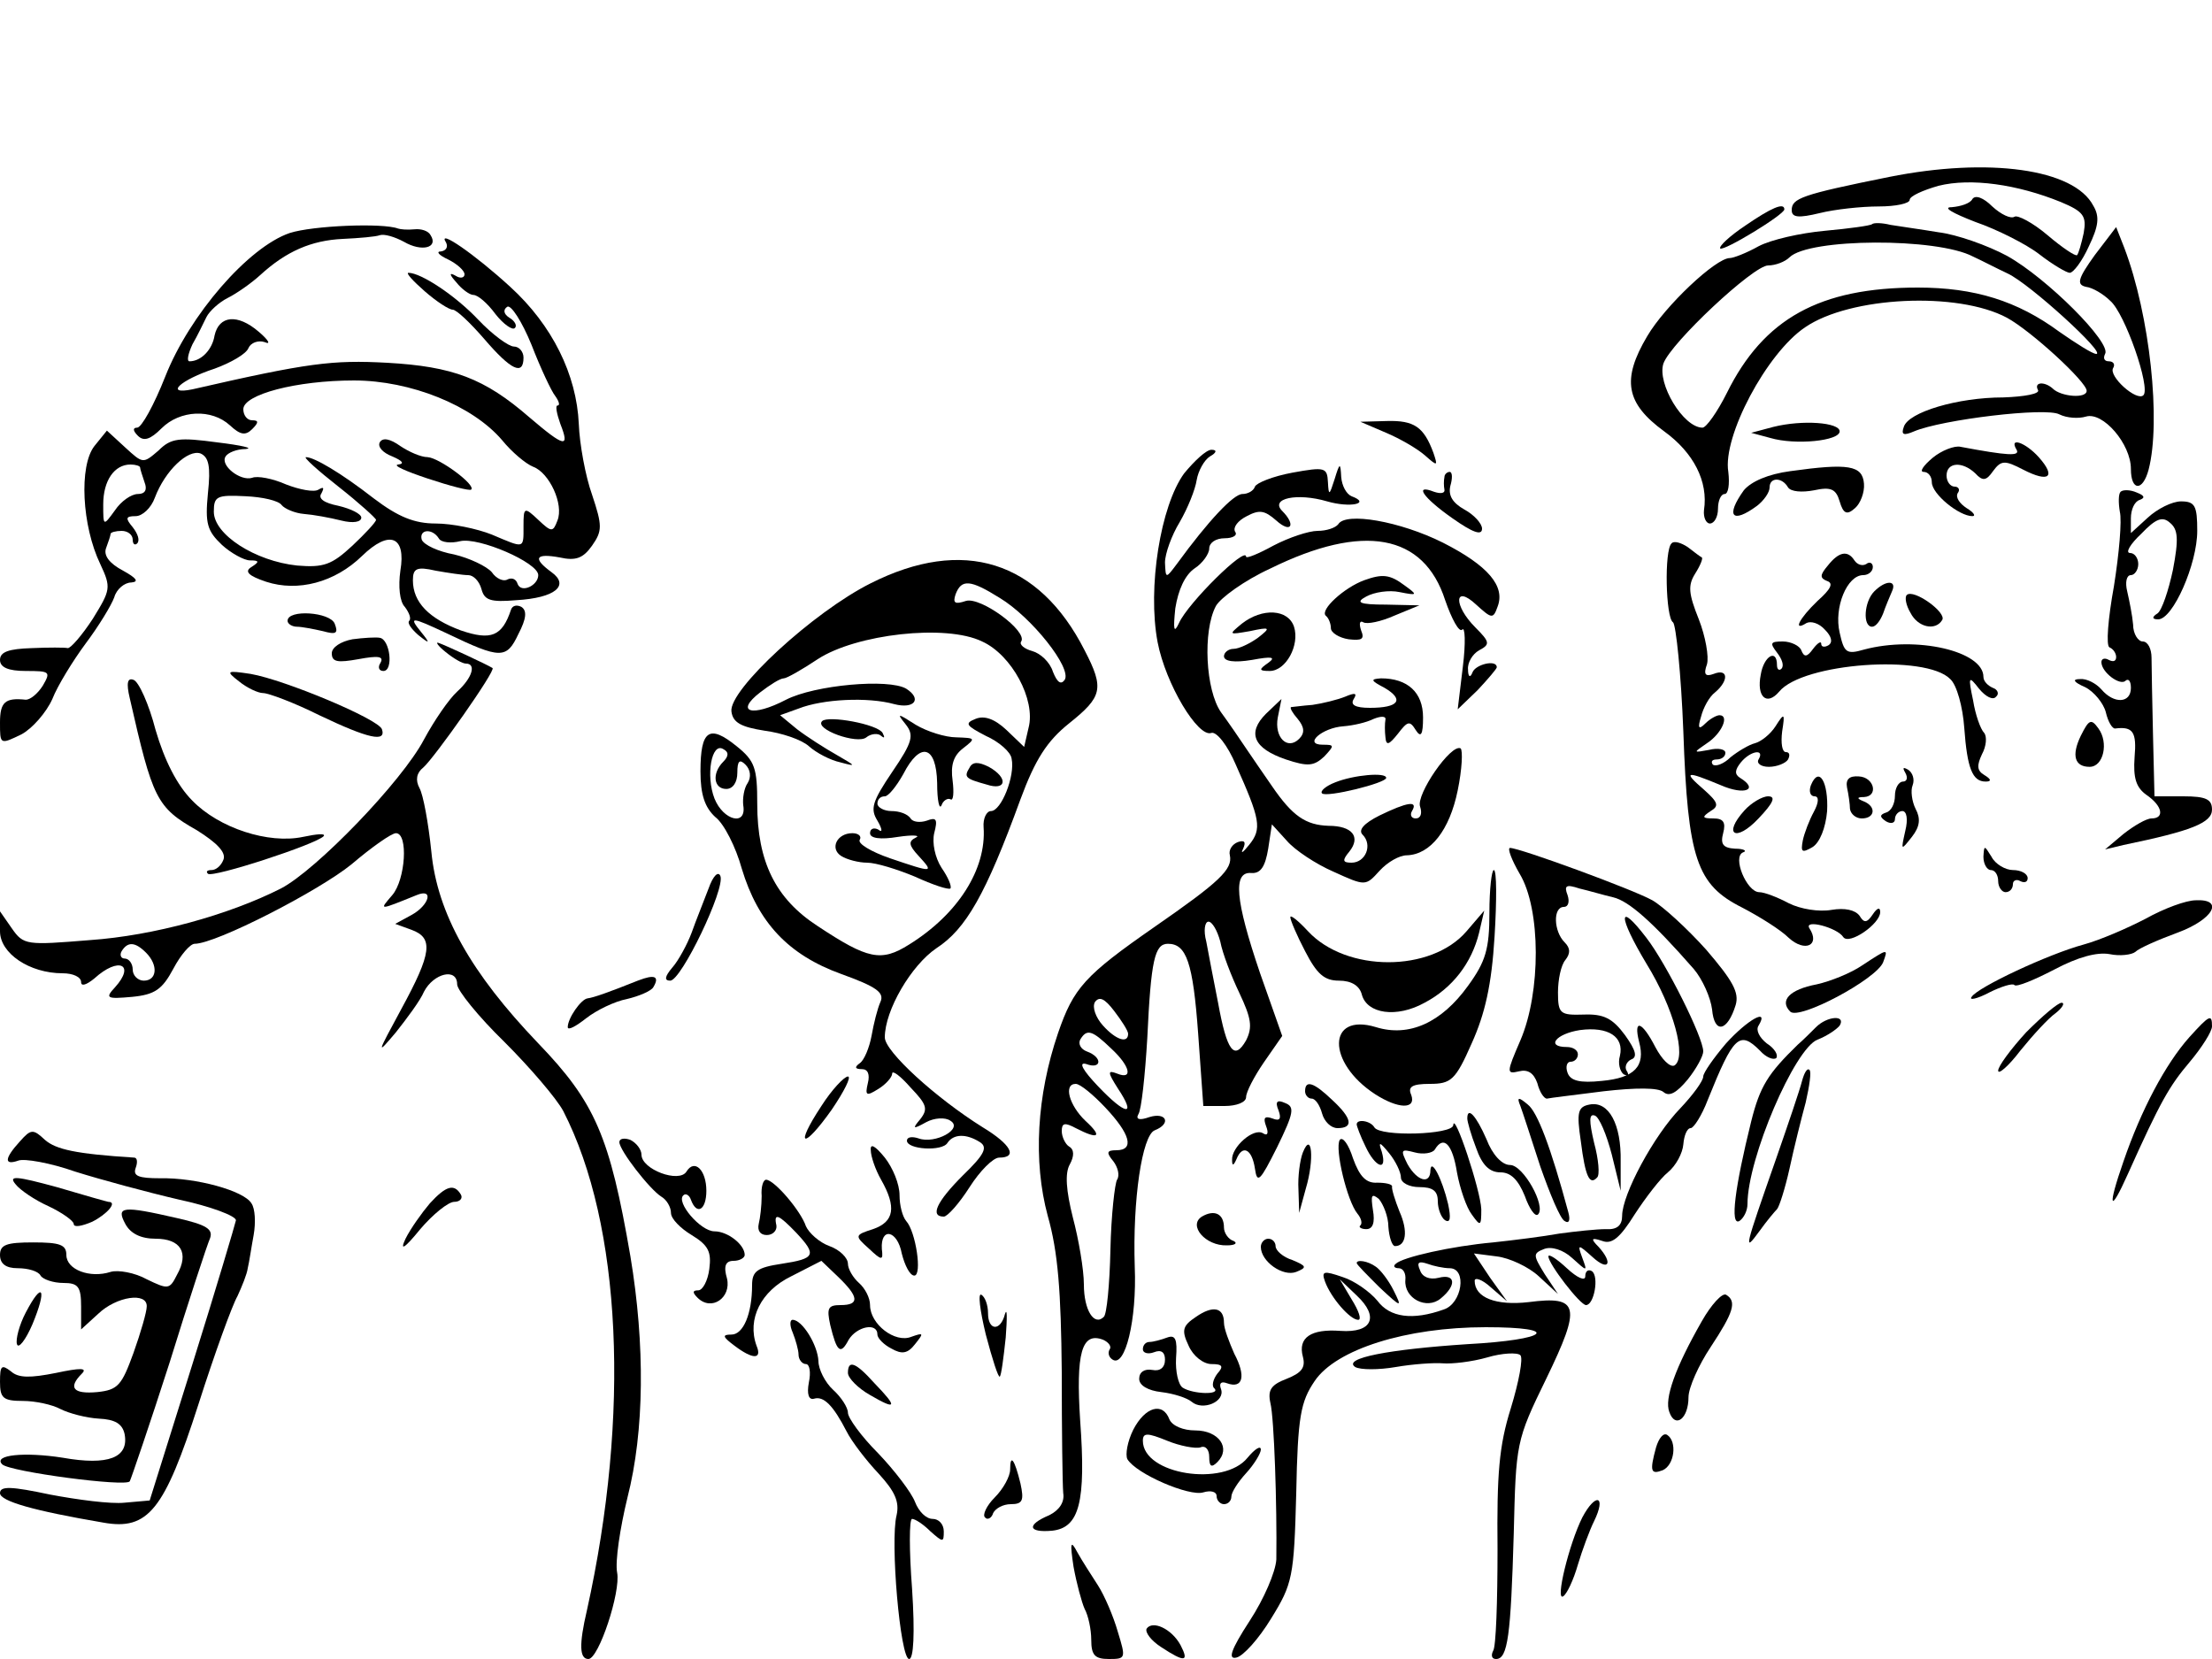 <?xml version="1.0" standalone="no"?>
<!DOCTYPE svg PUBLIC "-//W3C//DTD SVG 20010904//EN"
 "http://www.w3.org/TR/2001/REC-SVG-20010904/DTD/svg10.dtd">
<svg version="1.0" xmlns="http://www.w3.org/2000/svg"
 width="300pt" height="225pt" viewBox="0 0 300 225"
 preserveAspectRatio="xMidYMid meet">
<g transform="translate(0,225) scale(0.1,-0.1)"
fill="#000000" stroke="none">
<path d="M2562 2010 c-119 -24 -132 -29 -132 -45 0 -10 9 -11 38 -4 20 5 56 9
80 9 23 0 42 4 42 9 0 5 18 13 39 19 44 11 107 2 166 -22 31 -13 35 -19 31
-42 -3 -14 -7 -28 -9 -30 -2 -2 -20 10 -40 27 -20 17 -41 28 -45 25 -5 -3 -18
3 -30 14 -12 12 -23 16 -27 10 -3 -6 -16 -10 -28 -11 -13 0 1 -8 32 -20 29
-10 69 -30 87 -44 18 -14 37 -25 41 -25 5 0 17 16 26 36 13 27 15 40 6 55 -26
50 -142 66 -277 39z"/>
<path d="M2367 1944 c-21 -14 -36 -28 -34 -31 5 -4 87 46 87 53 0 10 -18 2
-53 -22z"/>
<path d="M393 1934 c-56 -19 -136 -111 -169 -195 -15 -38 -32 -69 -38 -69 -6
0 -6 -4 1 -11 8 -8 17 -5 32 10 25 25 68 27 93 4 14 -13 21 -14 30 -5 9 9 9
12 0 12 -7 0 -12 7 -12 15 0 20 72 39 150 39 77 0 161 -34 201 -81 13 -16 32
-32 42 -36 22 -8 42 -51 33 -73 -6 -16 -8 -16 -26 1 -19 18 -20 17 -20 -8 0
-32 2 -31 -43 -12 -20 8 -54 15 -76 15 -29 0 -51 9 -84 34 -45 35 -81 56 -92
56 -4 0 16 -18 44 -40 28 -22 51 -43 51 -45 0 -3 -15 -19 -32 -35 -28 -26 -39
-30 -75 -27 -57 6 -113 42 -113 73 0 21 4 23 43 21 23 -1 45 -6 49 -12 4 -5
18 -11 30 -12 13 -1 35 -5 51 -9 16 -4 27 -2 27 4 0 5 -14 12 -31 16 -20 4
-28 10 -23 17 4 8 3 9 -4 5 -6 -4 -26 0 -44 7 -18 8 -39 12 -46 9 -16 -5 -44
17 -36 29 3 5 15 10 27 10 12 1 -5 5 -38 9 -52 7 -63 6 -80 -11 -21 -18 -21
-18 -45 4 l-25 23 -17 -21 c-21 -27 -17 -108 8 -160 15 -32 14 -35 -10 -74
-15 -23 -30 -40 -34 -40 -4 1 -26 1 -49 0 -31 -1 -43 -5 -43 -16 0 -10 11 -15
35 -15 33 0 34 -1 23 -20 -7 -11 -17 -19 -23 -19 -28 3 -35 -3 -35 -31 0 -30
0 -30 29 -16 15 8 34 30 42 48 7 18 28 52 45 75 18 24 35 52 39 63 3 11 14 20
23 20 11 1 7 6 -11 16 -19 10 -27 21 -23 31 3 8 6 17 6 19 0 2 7 4 15 4 8 0
15 -5 15 -12 0 -6 3 -8 6 -5 4 4 1 13 -6 22 -10 12 -10 15 4 15 9 0 21 11 26
25 14 37 45 66 62 60 11 -5 14 -17 10 -54 -4 -41 -1 -51 19 -70 12 -11 30 -21
38 -21 13 0 13 -2 2 -9 -10 -6 -4 -12 20 -20 43 -14 93 -1 130 35 37 36 60 27
52 -20 -3 -21 -1 -42 6 -49 6 -8 9 -16 6 -19 -3 -3 3 -11 12 -19 16 -13 17
-12 4 4 -17 21 -14 21 35 -2 73 -35 81 -35 97 -1 11 21 12 32 4 37 -6 3 -12 2
-14 -4 -12 -36 -27 -42 -68 -28 -43 16 -65 38 -65 68 0 16 5 19 31 13 17 -3
37 -6 44 -6 7 0 15 -8 18 -19 4 -15 12 -18 47 -15 53 3 73 20 48 38 -26 19
-22 26 11 20 22 -5 32 -1 44 16 14 20 14 27 0 69 -9 25 -17 69 -18 96 -3 67
-36 134 -93 186 -48 44 -100 80 -87 60 3 -6 0 -11 -7 -12 -7 0 -3 -5 10 -11
12 -6 22 -15 22 -20 0 -5 -6 -6 -12 -2 -9 5 -9 2 1 -9 7 -9 18 -17 23 -17 6 0
19 -11 30 -26 11 -14 23 -22 26 -19 4 3 0 10 -7 14 -8 5 -9 11 -3 15 5 3 20
-20 33 -52 12 -31 27 -63 32 -69 5 -7 7 -13 3 -13 -3 0 -1 -11 4 -25 13 -33 6
-32 -42 9 -61 53 -104 69 -193 74 -74 4 -107 0 -264 -36 -39 -8 -16 13 30 28
22 8 43 20 46 28 3 7 13 11 22 8 9 -4 5 3 -8 14 -29 25 -54 22 -60 -5 -3 -19
-18 -35 -34 -35 -4 0 -2 10 4 23 7 12 15 29 19 37 4 8 17 20 29 26 12 6 32 20
44 31 35 32 69 47 112 49 22 1 45 3 50 5 6 2 20 -2 33 -9 24 -14 47 -8 36 9
-3 6 -13 9 -22 8 -10 -1 -19 0 -22 1 -21 8 -116 4 -147 -6z m-203 -318 c0 -2
3 -11 6 -20 4 -10 1 -16 -9 -16 -9 0 -23 -10 -31 -22 -16 -22 -16 -22 -16 8 0
32 15 54 37 54 7 0 13 -2 13 -4z m405 -96 c3 -6 17 -7 29 -4 25 6 106 -29 106
-46 0 -14 -23 -25 -28 -12 -2 7 -8 9 -14 6 -5 -3 -15 1 -21 10 -7 8 -30 19
-51 24 -22 4 -41 13 -44 20 -4 14 14 16 23 2z"/>
<path d="M2539 1946 c-2 -2 -31 -6 -64 -9 -33 -3 -73 -12 -90 -21 -16 -9 -34
-16 -39 -16 -19 0 -88 -65 -112 -106 -35 -59 -29 -91 23 -129 40 -29 60 -68
54 -107 -1 -10 3 -18 8 -18 6 0 11 9 11 20 0 11 4 20 9 20 5 0 7 13 5 30 -8
48 52 161 104 196 61 42 207 49 274 13 33 -18 108 -87 108 -99 0 -11 -35 -8
-46 3 -11 10 -26 9 -20 -2 3 -5 -18 -9 -47 -10 -62 0 -129 -20 -135 -40 -4
-11 0 -12 14 -6 38 16 179 33 197 23 10 -5 26 -6 36 -3 23 7 61 -37 61 -71 0
-30 16 -31 24 -1 17 65 2 209 -33 301 l-11 28 -29 -38 c-23 -32 -25 -40 -12
-43 9 -1 24 -10 33 -19 20 -17 55 -118 45 -128 -9 -9 -48 26 -41 37 3 5 0 9
-6 9 -6 0 -8 4 -5 10 9 15 -79 103 -133 133 -26 14 -68 29 -93 32 -24 4 -53 8
-65 10 -12 3 -23 3 -25 1z m137 -44 c11 -5 32 -16 47 -23 30 -14 134 -109 120
-109 -5 0 -27 14 -50 30 -57 42 -115 60 -192 60 -133 0 -209 -42 -259 -143
-13 -26 -28 -47 -33 -47 -26 0 -62 60 -53 87 10 28 122 133 142 133 10 0 23 5
29 11 26 26 200 27 249 1z"/>
<path d="M576 1855 c16 -14 33 -25 38 -25 5 0 24 -18 43 -40 36 -42 53 -50 53
-25 0 8 -6 15 -13 15 -7 0 -29 16 -48 36 -31 33 -78 64 -95 64 -4 0 6 -11 22
-25z"/>
<path d="M1880 1663 c19 -8 43 -22 53 -31 17 -15 17 -14 11 4 -13 35 -26 44
-63 43 l-36 -1 35 -15z"/>
<path d="M2405 1671 l-30 -8 26 -7 c34 -10 94 -4 94 9 0 12 -50 16 -90 6z"/>
<path d="M515 1650 c-3 -6 4 -14 17 -19 14 -6 17 -10 8 -11 -8 -1 10 -9 40
-19 30 -10 57 -17 59 -15 7 6 -43 43 -59 44 -9 0 -25 7 -37 15 -14 10 -24 12
-28 5z"/>
<path d="M2621 1629 c-13 -11 -18 -19 -12 -19 6 0 11 -6 11 -14 0 -16 37 -46
55 -46 5 0 2 5 -8 11 -9 6 -15 14 -12 20 4 5 1 9 -4 9 -6 0 -11 7 -11 15 0 18
21 20 39 3 10 -11 15 -10 24 3 11 15 16 15 41 2 35 -18 45 -10 21 17 -18 20
-41 28 -30 10 5 -9 -12 -8 -76 4 -8 2 -26 -5 -38 -15z"/>
<path d="M1606 1608 c-32 -44 -50 -155 -36 -229 11 -57 55 -130 73 -123 7 2
22 -17 33 -43 33 -74 36 -87 18 -109 -8 -10 -12 -13 -8 -5 4 9 2 12 -7 9 -8
-3 -13 -11 -11 -18 4 -19 -14 -36 -102 -97 -95 -66 -110 -83 -131 -144 -29
-85 -34 -174 -14 -248 14 -49 18 -103 19 -211 0 -80 1 -154 2 -165 2 -12 -5
-23 -19 -30 -31 -13 -29 -24 4 -21 37 4 46 39 38 149 -6 92 2 121 31 110 7 -3
12 -9 9 -13 -3 -5 -1 -11 4 -14 17 -11 33 54 30 126 -3 91 10 178 27 185 23 9
16 25 -7 18 -14 -5 -19 -3 -15 4 4 6 9 52 12 103 5 106 10 128 28 128 25 0 34
-25 41 -122 l7 -98 29 0 c16 0 29 5 29 12 0 7 11 28 24 47 l25 36 -30 85 c-34
100 -37 138 -12 136 13 -1 19 9 23 33 l5 33 20 -22 c11 -13 40 -32 63 -42 44
-20 44 -20 63 1 11 12 27 21 37 21 32 1 58 34 69 88 6 29 7 54 4 57 -13 7 -61
-63 -55 -79 3 -9 1 -16 -6 -16 -6 0 -8 5 -5 10 9 15 -7 12 -44 -6 -22 -11 -29
-20 -23 -26 14 -14 4 -38 -15 -38 -12 0 -13 3 -3 15 16 20 4 35 -28 35 -31 1
-49 13 -77 54 -11 16 -27 39 -35 51 -8 12 -23 34 -34 49 -21 30 -25 110 -7
144 6 11 39 35 74 51 126 62 208 47 237 -43 9 -26 19 -44 23 -40 4 5 5 -18 1
-50 l-7 -58 27 26 c14 15 26 29 26 31 0 11 -29 4 -33 -7 -3 -8 -6 -6 -6 4 -1
9 6 21 15 26 15 8 15 11 -5 31 -30 30 -29 59 1 31 21 -19 23 -20 29 -3 11 28
-13 56 -74 87 -58 29 -132 42 -142 25 -4 -5 -16 -9 -28 -9 -12 0 -39 -9 -60
-20 -20 -11 -37 -18 -37 -15 0 15 -79 -63 -91 -90 -7 -15 -8 -9 -5 20 4 25 13
45 26 54 11 7 20 20 20 27 0 8 9 14 21 14 11 0 18 4 14 9 -3 6 4 15 16 21 17
9 24 8 40 -6 20 -18 27 -6 8 13 -17 17 20 25 61 13 31 -9 60 -3 33 7 -7 3 -13
14 -14 26 -1 20 -2 20 -9 -3 -7 -22 -8 -23 -9 -4 -1 20 -4 21 -48 13 -27 -5
-49 -14 -51 -19 -2 -6 -10 -10 -17 -10 -12 0 -46 -36 -89 -95 -15 -20 -15 -20
-16 2 0 12 9 37 20 55 11 19 21 44 23 57 2 12 10 27 18 32 9 5 10 9 2 9 -7 0
-23 -15 -37 -32z m49 -635 c3 -16 15 -47 26 -70 16 -34 18 -46 9 -64 -16 -28
-26 -15 -38 51 -6 30 -13 67 -16 83 -4 15 -2 27 3 27 5 0 12 -12 16 -27z
m-125 -125 c0 -14 -17 -8 -34 11 -10 11 -15 25 -11 32 6 8 13 5 26 -12 10 -13
19 -27 19 -31z m-23 -20 c26 -24 30 -43 8 -34 -13 5 -13 2 1 -20 26 -39 11
-37 -27 3 -20 21 -27 33 -16 30 21 -8 23 9 1 17 -8 3 -12 10 -9 16 9 15 16 13
42 -12z m-8 -80 c34 -36 40 -58 15 -58 -13 0 -14 -3 -4 -15 6 -8 9 -19 5 -25
-3 -5 -8 -48 -9 -95 -1 -47 -5 -88 -9 -91 -13 -13 -27 9 -27 44 0 20 -7 61
-15 91 -9 36 -11 60 -4 72 6 11 6 20 -1 24 -5 3 -10 13 -10 21 0 11 4 12 19 4
31 -16 37 -12 13 10 -22 21 -30 50 -13 50 6 0 24 -15 40 -32z"/>
<path d="M2428 1611 c-30 -4 -53 -14 -63 -26 -25 -35 -16 -46 18 -21 9 7 17
18 17 25 0 14 17 14 25 0 4 -6 19 -7 35 -4 23 5 30 2 35 -15 5 -17 10 -19 21
-9 7 6 13 21 12 33 -2 25 -21 28 -100 17z"/>
<path d="M1959 1603 c-1 -5 -1 -12 0 -17 1 -5 -5 -6 -14 -3 -28 11 -15 -8 25
-36 27 -19 40 -24 40 -14 0 7 -11 19 -24 26 -16 9 -22 19 -19 32 3 10 3 19 -1
19 -3 0 -7 -3 -7 -7z"/>
<path d="M2876 1583 c-3 -3 -3 -15 -1 -27 3 -12 -1 -57 -8 -101 -8 -44 -11
-81 -6 -83 5 -2 9 -8 9 -13 0 -6 -4 -7 -10 -4 -5 3 -10 2 -10 -3 0 -14 26 -33
33 -25 4 3 7 -1 7 -10 0 -21 -23 -22 -40 -2 -7 8 -20 15 -29 14 -11 0 -9 -4 7
-11 12 -6 25 -22 28 -34 3 -13 9 -23 13 -22 24 3 29 -5 26 -39 -2 -28 2 -41
16 -51 22 -15 25 -32 7 -32 -7 0 -24 -10 -38 -21 l-25 -21 25 6 c92 19 120 30
120 48 0 14 -8 18 -39 18 l-39 0 -2 83 c-1 45 -2 92 -2 105 0 12 -5 22 -12 22
-6 0 -13 10 -13 23 -1 12 -5 32 -8 45 -3 12 -1 22 5 22 5 0 10 7 10 15 0 8 -5
15 -11 15 -7 0 0 12 15 26 20 21 29 24 39 15 11 -9 12 -22 4 -64 -6 -28 -15
-55 -21 -59 -8 -5 -7 -8 1 -8 20 0 53 75 53 120 0 34 -3 40 -22 40 -12 0 -32
-10 -45 -22 l-23 -21 0 20 c0 12 5 23 12 25 8 3 6 6 -4 10 -9 4 -19 4 -22 1z"/>
<path d="M2267 1513 c-10 -9 -8 -101 2 -107 4 -3 11 -70 14 -148 6 -173 18
-208 80 -239 23 -12 52 -30 63 -41 22 -20 43 -10 28 13 -8 13 38 1 46 -12 8
-11 50 18 50 34 0 7 -4 6 -10 -3 -8 -12 -12 -12 -18 -2 -6 8 -20 11 -38 8 -17
-3 -42 1 -58 9 -15 8 -33 15 -40 15 -17 0 -37 48 -22 54 6 2 1 5 -11 5 -16 1
-20 6 -16 21 4 15 0 20 -13 20 -16 0 -16 2 -4 10 12 7 10 12 -9 29 -29 25 -25
26 23 6 32 -14 52 -6 26 10 -8 5 -7 11 1 21 13 16 33 19 24 4 -3 -5 3 -10 14
-10 11 0 23 5 26 10 3 6 2 10 -3 10 -5 0 -7 12 -5 28 4 25 3 26 -9 7 -7 -11
-20 -21 -28 -23 -8 -2 -23 -11 -33 -19 -9 -9 -20 -13 -24 -10 -3 4 -1 7 5 7 7
0 12 4 12 9 0 5 -10 7 -22 4 -22 -4 -22 -4 -3 9 20 13 31 38 17 38 -4 0 -13
-5 -19 -11 -9 -9 -11 -7 -6 9 3 12 11 27 19 33 19 16 18 33 -2 25 -11 -4 -14
-1 -9 13 3 10 -2 38 -11 61 -14 35 -15 46 -5 62 7 11 11 21 9 22 -2 1 -10 7
-19 14 -9 6 -19 9 -22 5z"/>
<path d="M2479 1483 c-11 -13 -11 -17 -1 -21 9 -3 5 -11 -13 -27 -25 -24 -34
-42 -15 -30 6 3 17 0 25 -9 9 -9 11 -17 5 -21 -5 -3 -10 -3 -10 2 0 4 -5 1
-11 -7 -8 -11 -12 -12 -16 -2 -2 6 -14 12 -25 12 -17 0 -18 -2 -8 -15 7 -9 10
-18 6 -22 -3 -3 -6 -1 -6 5 0 23 -18 12 -22 -13 -6 -30 8 -43 25 -23 32 39
199 51 232 17 9 -8 17 -38 19 -66 4 -55 11 -73 29 -73 8 0 8 3 -2 9 -10 6 -10
13 -3 28 6 11 7 24 3 29 -5 5 -12 25 -15 44 -7 33 -6 34 8 16 9 -11 19 -16 23
-11 5 4 2 10 -4 12 -7 3 -13 9 -13 15 0 35 -91 56 -162 37 -24 -7 -27 -4 -33
23 -8 34 10 78 32 78 7 0 13 5 13 11 0 5 -4 8 -9 4 -5 -3 -12 -1 -16 5 -9 14
-21 12 -36 -7z"/>
<path d="M1181 1459 c-78 -39 -193 -145 -189 -174 2 -15 13 -21 45 -26 23 -3
50 -12 60 -21 10 -9 29 -19 43 -22 22 -6 21 -5 -5 10 -16 9 -41 25 -54 35
l-23 19 25 9 c33 13 94 16 130 6 27 -7 38 7 16 21 -24 14 -124 5 -163 -15 -46
-24 -70 -17 -35 10 13 10 27 19 32 19 4 0 25 12 46 26 52 34 174 48 223 24 40
-18 73 -79 63 -117 l-6 -26 -24 23 c-16 15 -30 20 -42 15 -15 -6 -13 -9 14
-23 18 -8 34 -22 35 -31 5 -23 -14 -71 -28 -71 -6 0 -11 -10 -10 -22 4 -57
-35 -118 -101 -159 -38 -24 -56 -20 -124 25 -57 37 -82 87 -82 166 0 48 -3 58
-28 78 -37 30 -49 22 -49 -34 0 -32 6 -49 20 -62 12 -9 28 -41 36 -70 22 -73
63 -117 135 -143 47 -17 59 -25 53 -38 -4 -9 -9 -29 -12 -46 -3 -16 -10 -33
-16 -37 -7 -5 -7 -8 3 -8 8 0 11 -7 8 -19 -4 -17 -2 -18 14 -8 10 6 19 16 19
21 0 5 11 -3 25 -19 22 -23 24 -29 13 -43 -11 -13 -10 -14 8 -4 11 6 26 7 33
2 18 -11 -21 -32 -43 -24 -9 3 -16 2 -16 -3 0 -12 48 -15 55 -3 8 12 25 13 44
1 11 -7 6 -17 -23 -45 -36 -36 -45 -56 -26 -56 5 0 21 18 35 40 14 22 32 40
40 40 26 0 16 18 -22 41 -64 40 -133 103 -133 122 0 37 36 98 70 121 40 26 67
73 114 202 20 54 36 79 66 103 45 36 48 47 21 99 -62 122 -165 154 -290 91z
m175 -20 c43 -26 98 -95 88 -111 -5 -7 -10 -4 -16 11 -4 13 -17 25 -28 28 -11
3 -18 9 -15 13 9 14 -55 61 -75 55 -15 -5 -18 -3 -14 9 8 21 20 20 60 -5z
m-375 -222 c-16 -16 -13 -37 4 -37 9 0 15 9 15 22 0 16 3 19 11 11 7 -7 8 -17
3 -25 -5 -7 -7 -21 -6 -30 5 -29 -27 -21 -39 9 -12 31 -4 77 12 67 8 -4 7 -10
0 -17z"/>
<path d="M1850 1463 c-27 -10 -60 -40 -52 -48 4 -3 7 -11 7 -17 0 -6 11 -13
24 -15 18 -2 22 0 17 12 -3 9 -2 14 3 11 5 -3 24 1 42 9 l34 14 -45 1 c-37 0
-42 3 -27 11 11 6 31 9 45 6 25 -5 25 -4 7 9 -20 15 -30 16 -55 7z"/>
<path d="M2542 1448 c-14 -14 -16 -48 -3 -48 5 0 11 8 15 18 3 9 9 23 12 30 7
15 -8 16 -24 0z"/>
<path d="M2586 1443 c-3 -3 -1 -14 5 -24 10 -20 34 -25 43 -10 7 10 -39 43
-48 34z"/>
<path d="M390 1408 c0 -4 6 -8 13 -8 6 0 22 -3 35 -6 18 -5 21 -3 16 10 -6 16
-64 20 -64 4z"/>
<path d="M1684 1404 c-18 -15 -18 -15 11 -10 28 6 29 5 11 -9 -11 -8 -26 -15
-33 -15 -7 0 -13 -5 -13 -10 0 -7 14 -9 38 -5 27 5 33 4 22 -4 -13 -9 -13 -11
2 -11 22 0 41 35 33 60 -8 24 -43 26 -71 4z"/>
<path d="M478 1383 c-16 -3 -28 -11 -28 -19 0 -12 8 -13 36 -8 27 5 35 4 30
-5 -4 -6 -2 -11 4 -11 14 0 9 43 -5 45 -5 1 -22 0 -37 -2z"/>
<path d="M604 1366 c11 -9 23 -16 28 -16 14 0 9 -19 -12 -38 -11 -10 -31 -39
-45 -65 -30 -57 -146 -177 -194 -202 -71 -36 -173 -64 -259 -70 -86 -7 -90 -7
-106 16 l-16 23 0 -27 c0 -30 40 -57 85 -57 14 0 25 -5 25 -12 0 -6 7 -4 18 5
33 30 56 19 28 -12 -14 -15 -11 -16 23 -13 31 3 41 10 56 38 10 19 23 34 29
34 29 0 169 72 213 108 27 23 54 42 60 42 17 0 13 -63 -5 -84 -18 -21 -19 -21
33 0 24 10 17 -14 -7 -27 l-22 -12 22 -8 c30 -11 28 -31 -14 -108 -33 -61 -34
-63 -7 -31 15 19 33 43 38 55 13 25 45 33 45 10 0 -8 29 -44 64 -78 35 -35 71
-77 80 -94 79 -154 91 -411 32 -677 -11 -47 -10 -66 2 -66 14 0 44 91 39 117
-3 15 4 61 14 102 23 90 24 207 4 327 -28 163 -48 209 -125 289 -91 95 -137
176 -145 260 -4 39 -11 77 -16 86 -6 11 -4 21 5 28 15 13 99 132 94 135 -8 5
-64 31 -73 34 -5 2 -1 -4 9 -12z m-406 -408 c17 -17 15 -38 -3 -38 -8 0 -15 7
-15 15 0 8 -5 15 -11 15 -5 0 -7 5 -4 10 8 13 18 13 33 -2z"/>
<path d="M324 1326 c11 -9 26 -16 33 -16 7 0 42 -13 76 -30 67 -32 91 -37 85
-19 -5 14 -132 67 -178 75 -33 5 -34 4 -16 -10z"/>
<path d="M176 1303 c31 -136 36 -148 91 -179 27 -17 40 -30 36 -40 -3 -8 -10
-14 -16 -14 -6 0 -8 -2 -5 -5 6 -6 147 40 157 51 3 4 -9 3 -28 -1 -47 -10
-114 12 -150 49 -21 21 -38 55 -50 96 -9 35 -23 66 -30 68 -8 3 -10 -4 -5 -25z"/>
<path d="M1878 1317 c27 -16 19 -27 -20 -27 -20 0 -27 4 -22 12 5 8 2 9 -12 3
-10 -4 -30 -9 -44 -11 -14 -1 -27 -3 -29 -3 -2 -1 2 -8 9 -16 9 -11 10 -19 2
-27 -16 -16 -34 2 -29 29 l5 25 -21 -20 c-26 -26 -17 -47 27 -62 30 -10 38 -9
52 4 14 15 14 16 -2 16 -27 0 -1 23 28 25 13 1 31 5 41 10 10 4 17 4 16 -1 -1
-5 -1 -16 0 -24 1 -12 5 -10 17 5 13 17 16 18 24 5 7 -11 10 -7 10 17 0 34
-21 53 -57 53 -15 -1 -14 -3 5 -13z"/>
<path d="M1115 1272 c-11 -11 48 -32 60 -22 6 5 16 6 20 2 5 -4 5 -2 2 4 -7
12 -74 24 -82 16z"/>
<path d="M1228 1268 c12 -15 10 -24 -18 -65 -27 -40 -30 -50 -20 -66 7 -12 7
-17 1 -12 -6 3 -11 1 -11 -5 0 -7 14 -9 38 -5 20 3 31 2 24 -1 -10 -5 -10 -10
4 -25 21 -23 20 -23 -39 -3 -26 9 -44 20 -41 25 3 5 -2 9 -10 9 -21 0 -31 -21
-15 -31 8 -5 24 -9 35 -9 12 0 41 -9 65 -19 24 -11 45 -18 48 -16 2 3 -3 15
-12 28 -9 14 -13 34 -10 47 5 19 3 22 -10 17 -9 -3 -19 -2 -22 3 -4 6 -15 10
-26 10 -10 0 -19 5 -19 10 0 6 4 10 10 10 5 0 16 14 25 30 23 45 45 39 46 -12
0 -24 3 -37 6 -30 2 6 8 10 12 8 4 -3 5 9 3 25 -3 21 1 34 14 44 18 14 17 14
-9 15 -15 0 -40 8 -55 17 -25 16 -26 16 -14 1z"/>
<path d="M2822 1252 c-13 -27 -8 -42 12 -42 19 0 26 33 12 52 -10 14 -13 12
-24 -10z"/>
<path d="M1315 1209 c-8 -13 -6 -15 23 -23 27 -9 30 9 3 24 -14 7 -22 7 -26
-1z"/>
<path d="M2584 1202 c4 -7 2 -12 -3 -12 -6 0 -11 -9 -11 -19 0 -11 -5 -21 -12
-23 -9 -3 -9 -6 0 -12 7 -4 12 -2 12 3 0 6 5 11 10 11 6 0 8 -11 4 -27 -6 -27
-6 -27 9 -8 11 14 12 25 5 38 -5 10 -7 25 -4 32 3 8 0 17 -6 21 -7 4 -8 3 -4
-4z"/>
<path d="M1811 1189 c-13 -5 -21 -12 -18 -15 6 -6 87 14 87 21 0 8 -44 4 -69
-6z"/>
<path d="M2456 1185 c-3 -8 -1 -15 5 -15 6 0 6 -8 -1 -21 -6 -11 -13 -29 -15
-39 -3 -16 -1 -17 13 -9 10 6 18 26 20 49 2 39 -11 62 -22 35z"/>
<path d="M2505 1182 c2 -9 4 -23 4 -29 1 -7 8 -13 16 -13 18 0 20 16 3 23 -10
4 -10 6 0 6 20 1 14 27 -7 28 -13 1 -18 -4 -16 -15z"/>
<path d="M2366 1151 c-30 -33 -12 -44 19 -11 20 21 24 30 13 30 -8 0 -23 -9
-32 -19z"/>
<path d="M2061 1065 c29 -48 29 -161 1 -226 -19 -44 -19 -46 -2 -42 12 3 20
-2 25 -16 3 -12 9 -21 13 -21 4 1 38 5 77 10 44 5 74 5 81 -1 8 -7 18 -1 33
17 12 15 21 32 21 38 0 19 -50 119 -77 154 -39 51 -39 30 0 -35 37 -60 55
-127 38 -138 -6 -3 -17 8 -26 25 -18 35 -30 39 -22 7 9 -33 -6 -49 -51 -53
-29 -3 -42 0 -46 11 -3 8 -1 15 4 15 6 0 10 5 10 10 0 6 -7 10 -15 10 -29 0
-15 18 18 23 38 5 60 -9 54 -35 -3 -10 0 -21 5 -25 6 -3 8 -1 4 5 -3 5 0 12 6
15 9 3 7 12 -8 33 -17 23 -29 29 -56 28 -32 -1 -35 1 -35 30 0 17 4 37 10 44
7 9 7 16 -1 24 -15 15 -16 48 -1 48 6 0 8 7 5 16 -5 13 -2 15 16 9 13 -3 33
-9 46 -12 21 -5 53 -33 109 -97 12 -14 23 -39 25 -55 3 -34 21 -30 32 6 5 17
-4 33 -40 75 -26 29 -59 59 -73 67 -27 15 -180 71 -193 71 -4 0 2 -16 13 -35z"/>
<path d="M2690 1088 c0 -10 5 -18 10 -18 6 0 10 -7 10 -15 0 -8 5 -15 10 -15
6 0 10 5 10 11 0 5 5 7 10 4 6 -3 10 -1 10 4 0 6 -9 11 -20 11 -10 0 -24 8
-29 18 -10 16 -10 16 -11 0z"/>
<path d="M961 1045 c-6 -16 -17 -43 -23 -60 -6 -16 -18 -38 -26 -47 -11 -13
-11 -18 -3 -18 15 0 75 125 68 142 -3 7 -10 0 -16 -17z"/>
<path d="M2020 1012 c0 -49 -5 -66 -29 -99 -36 -50 -80 -70 -125 -56 -66 20
-67 -48 -1 -91 31 -20 56 -21 49 -1 -5 11 1 15 25 15 29 0 35 5 57 55 18 40
27 79 31 145 3 49 3 90 -1 90 -3 0 -6 -26 -6 -58z"/>
<path d="M2910 1004 c-25 -13 -62 -29 -84 -35 -48 -13 -144 -58 -152 -71 -4
-5 7 -3 24 6 16 8 32 13 34 10 3 -3 27 7 54 21 32 17 58 24 75 21 14 -3 30 -1
35 3 5 5 30 16 57 26 49 18 64 46 25 44 -13 0 -43 -11 -68 -25z"/>
<path d="M1750 1006 c0 -4 9 -25 20 -46 16 -31 26 -40 46 -40 17 0 28 -7 31
-19 7 -26 47 -32 85 -11 38 20 64 54 74 95 l7 30 -24 -28 c-48 -56 -163 -56
-215 0 -13 14 -24 23 -24 19z"/>
<path d="M2526 941 c-16 -11 -44 -22 -62 -26 -37 -7 -51 -22 -36 -37 12 -12
117 44 126 67 7 19 7 19 -28 -4z"/>
<path d="M865 920 c-40 -16 -60 -23 -68 -24 -9 -1 -27 -27 -27 -39 0 -5 11 1
25 12 14 11 39 23 55 26 17 4 33 11 36 16 9 15 2 18 -21 9z"/>
<path d="M2748 850 c-21 -23 -38 -46 -38 -52 0 -6 14 6 30 27 17 21 38 44 48
51 9 7 13 14 8 14 -5 0 -26 -18 -48 -40z"/>
<path d="M2341 835 c-17 -20 -31 -40 -31 -45 0 -6 -14 -25 -31 -43 -36 -37
-79 -117 -79 -146 0 -13 -7 -19 -22 -18 -13 0 -41 -3 -63 -6 -22 -4 -62 -9
-90 -12 -56 -5 -123 -20 -132 -29 -4 -3 -2 -6 4 -6 6 0 10 -7 9 -16 -2 -25 29
-41 48 -25 22 18 20 34 -3 28 -12 -3 -22 1 -25 10 -5 11 -2 13 10 9 8 -3 22
-6 30 -6 24 0 17 -48 -8 -56 -42 -15 -73 -11 -90 12 -10 12 -31 27 -47 32 -26
9 -29 8 -24 -6 8 -22 34 -52 45 -52 5 0 1 12 -9 28 l-16 27 23 -22 c31 -29 21
-51 -22 -48 -40 3 -58 -9 -51 -35 4 -15 -2 -22 -22 -30 -21 -8 -26 -15 -22
-33 5 -20 9 -138 8 -212 -1 -17 -17 -54 -36 -83 -26 -40 -30 -53 -18 -50 9 2
30 25 47 53 29 47 31 56 34 170 2 104 6 124 25 152 29 43 124 73 232 73 104 0
86 -17 -25 -23 -106 -7 -170 -19 -152 -31 7 -4 32 -4 55 0 23 4 52 6 64 5 12
-1 39 2 60 8 20 6 41 7 45 3 4 -4 -2 -36 -13 -72 -16 -51 -19 -89 -18 -191 0
-70 -2 -133 -6 -138 -3 -6 -2 -11 4 -11 16 0 20 32 24 170 3 123 3 126 44 210
48 99 45 113 -24 104 -44 -5 -73 6 -73 29 0 5 10 2 22 -9 l22 -19 -23 32 -22
33 31 -4 c17 -2 43 -14 57 -27 l26 -24 -18 27 c-16 26 -16 28 -1 34 10 4 26
-1 38 -12 21 -19 21 -19 14 0 -7 19 -6 19 14 1 22 -20 28 -8 8 14 -11 11 -10
13 5 8 13 -5 24 4 44 36 15 23 35 49 45 57 11 9 20 26 21 38 1 12 5 22 10 22
4 0 15 17 23 38 35 87 43 95 71 67 8 -9 18 -13 22 -10 3 4 -2 13 -13 20 -10 8
-15 18 -11 24 15 25 -15 8 -44 -24z"/>
<path d="M2463 857 c-7 -7 -18 -18 -25 -24 -40 -39 -51 -56 -63 -104 -22 -89
-29 -142 -16 -135 6 4 11 14 11 23 0 62 64 211 95 223 13 5 26 14 30 19 9 15
-17 13 -32 -2z"/>
<path d="M2969 843 c-32 -36 -65 -98 -89 -168 -22 -63 -19 -73 6 -17 44 98 56
119 84 152 16 19 30 41 30 48 0 17 -3 16 -31 -15z"/>
<path d="M2444 784 c-3 -12 -19 -59 -35 -105 -43 -123 -45 -129 -23 -99 10 14
21 27 24 30 3 3 11 28 17 55 6 28 16 68 22 90 5 22 8 42 5 44 -3 3 -7 -4 -10
-15z"/>
<path d="M1114 750 c-37 -56 -25 -60 14 -5 17 25 27 45 22 45 -5 0 -22 -18
-36 -40z"/>
<path d="M1770 770 c0 -5 4 -10 9 -10 5 0 11 -9 14 -20 3 -11 12 -20 21 -20
22 0 20 13 -7 38 -25 24 -37 28 -37 12z"/>
<path d="M1734 744 c4 -11 2 -15 -8 -11 -11 4 -13 1 -9 -10 4 -10 2 -14 -4
-10 -13 8 -43 -19 -42 -36 0 -9 2 -8 6 1 8 20 21 14 25 -13 3 -21 7 -17 30 29
23 47 24 55 11 60 -11 5 -14 2 -9 -10z"/>
<path d="M2062 750 c3 -8 15 -45 27 -82 13 -37 27 -71 33 -74 6 -4 8 1 5 12
-24 89 -42 136 -55 146 -13 11 -15 10 -10 -2z"/>
<path d="M2156 752 c-16 -3 -18 -10 -12 -50 6 -48 12 -60 22 -49 4 3 2 25 -4
47 -7 30 -7 40 1 37 6 -2 16 -26 23 -53 l12 -49 0 40 c1 50 -16 82 -42 77z"/>
<path d="M1990 733 c0 -4 5 -22 12 -40 8 -23 18 -33 33 -33 14 0 24 -10 33
-32 6 -17 14 -29 18 -25 11 11 -20 67 -38 67 -11 0 -24 14 -32 35 -14 32 -26
45 -26 28z"/>
<path d="M1840 725 c0 -2 5 -16 12 -30 13 -28 30 -35 22 -7 -5 14 -3 14 10 -2
9 -11 16 -26 16 -33 0 -7 11 -13 25 -13 18 0 25 -5 25 -19 0 -11 5 -23 10 -26
7 -4 8 3 4 22 -8 34 -23 63 -24 46 0 -20 -18 -15 -31 8 -10 20 -9 21 10 16 11
-3 24 -1 27 4 12 20 24 7 30 -31 4 -22 13 -48 20 -57 12 -17 13 -16 13 7 -1
26 -37 134 -38 114 -1 -13 -99 -16 -107 -3 -5 9 -24 12 -24 4z"/>
<path d="M27 702 c-21 -23 -22 -33 -2 -26 8 3 43 -3 77 -15 35 -11 98 -28 141
-38 42 -9 77 -22 77 -28 -1 -5 -27 -93 -59 -195 l-58 -185 -34 -3 c-19 -2 -64
4 -101 11 -52 11 -68 12 -68 2 0 -11 46 -24 140 -40 61 -11 83 17 129 160 22
69 46 135 53 147 6 13 13 30 14 38 2 8 5 29 8 45 3 17 2 36 -3 43 -10 17 -75
35 -124 34 -29 0 -37 3 -33 14 3 8 2 14 -2 14 -79 5 -106 11 -121 24 -16 15
-19 15 -34 -2z"/>
<path d="M840 701 c0 -11 41 -64 57 -74 7 -4 13 -14 13 -22 0 -8 13 -21 28
-30 23 -14 27 -23 24 -46 -2 -16 -9 -29 -15 -29 -8 0 -8 -3 -1 -10 19 -19 46
0 40 26 -5 17 -2 24 9 24 8 0 15 4 15 8 0 14 -23 32 -41 32 -19 0 -53 40 -42
49 3 3 8 0 10 -6 8 -22 21 -14 21 12 0 28 -16 44 -27 26 -10 -16 -61 3 -61 23
0 7 -7 16 -15 20 -8 3 -15 2 -15 -3z"/>
<path d="M1817 704 c-7 -12 10 -83 24 -100 5 -6 7 -13 4 -16 -3 -2 1 -5 8 -5
9 0 12 9 9 26 -3 20 -2 23 8 15 6 -7 13 -24 13 -38 1 -14 5 -26 9 -26 15 0 18
20 6 47 -6 15 -11 31 -10 34 0 3 -9 5 -20 5 -15 -1 -24 8 -33 33 -6 19 -14 30
-18 25z"/>
<path d="M1181 690 c0 -8 6 -26 14 -40 21 -37 18 -57 -11 -67 -25 -8 -25 -9
-6 -26 18 -17 20 -17 18 -1 -2 30 21 26 27 -6 4 -16 11 -30 17 -30 11 0 2 60
-11 74 -5 6 -9 21 -9 35 0 15 -9 37 -20 51 -13 16 -20 20 -19 10z"/>
<path d="M1767 687 c-4 -10 -7 -33 -6 -50 l1 -32 9 33 c12 40 8 79 -4 49z"/>
<path d="M21 644 c6 -8 27 -22 45 -30 19 -9 34 -20 34 -24 0 -5 11 -3 25 3 20
10 35 27 22 27 -1 0 -33 9 -70 20 -55 15 -66 16 -56 4z"/>
<path d="M1033 628 c0 -13 -2 -30 -4 -38 -2 -9 2 -15 11 -15 8 0 14 6 13 13
-4 18 3 15 27 -10 28 -30 26 -35 -20 -42 -33 -5 -40 -10 -40 -29 0 -39 -12
-67 -28 -67 -13 0 -12 -3 4 -15 25 -19 38 -19 30 0 -13 36 6 74 47 94 l41 21
23 -22 c28 -27 29 -38 3 -38 -17 0 -19 -4 -14 -27 9 -37 14 -41 25 -20 11 18
39 24 39 7 0 -5 9 -14 19 -19 14 -8 22 -7 32 6 12 15 12 16 -5 10 -22 -9 -56
17 -56 43 0 10 -7 23 -15 30 -8 7 -15 19 -15 26 0 8 -11 19 -25 24 -14 5 -28
18 -32 27 -7 21 -43 63 -54 63 -4 0 -7 -10 -6 -22z"/>
<path d="M583 618 c-11 -13 -26 -34 -33 -48 -8 -17 -2 -14 20 13 17 20 38 37
46 37 8 0 12 5 9 10 -9 15 -20 12 -42 -12z"/>
<path d="M170 590 c7 -13 21 -20 41 -20 34 0 46 -19 29 -49 -10 -20 -12 -20
-41 -6 -16 9 -39 13 -49 10 -28 -9 -60 3 -60 23 0 14 -9 17 -45 17 -36 0 -45
-3 -45 -17 0 -12 8 -18 24 -18 14 0 28 -4 31 -10 3 -5 17 -10 31 -10 20 0 24
-5 24 -32 l0 -31 23 21 c25 24 67 30 66 10 0 -7 -8 -35 -18 -63 -16 -44 -21
-50 -49 -53 -33 -3 -40 6 -21 25 8 8 -2 8 -35 1 -35 -7 -51 -7 -61 2 -13 10
-15 8 -15 -14 0 -22 4 -26 31 -26 17 0 40 -5 51 -11 12 -6 35 -12 52 -13 22
-1 32 -7 35 -21 6 -32 -22 -43 -84 -32 -51 8 -95 4 -82 -9 10 -10 168 -31 173
-23 2 4 27 77 54 161 26 84 51 160 55 169 4 12 -5 18 -45 27 -74 17 -83 16
-70 -8z"/>
<path d="M1630 600 c-19 -12 5 -40 34 -39 11 0 15 3 9 6 -7 2 -13 11 -13 18 0
19 -13 25 -30 15z"/>
<path d="M1710 559 c0 -20 30 -41 48 -34 15 6 14 8 -5 16 -13 4 -23 13 -23 19
0 5 -4 10 -10 10 -5 0 -10 -5 -10 -11z"/>
<path d="M2100 546 c0 -10 43 -66 51 -66 11 0 18 39 8 46 -5 3 -9 0 -9 -7 0
-7 -11 -2 -25 11 -14 13 -25 20 -25 16z"/>
<path d="M1840 537 c0 -2 14 -16 31 -33 30 -28 31 -28 19 -4 -7 14 -18 28 -24
32 -11 8 -26 10 -26 5z"/>
<path d="M35 470 c-9 -17 -14 -37 -12 -43 2 -7 12 6 21 27 20 48 14 60 -9 16z"/>
<path d="M1337 440 c9 -34 17 -59 19 -57 2 2 5 25 8 53 2 27 2 41 -1 32 -6
-24 -23 -23 -23 1 0 11 -4 22 -9 25 -5 3 -2 -21 6 -54z"/>
<path d="M2308 458 c-36 -63 -51 -105 -44 -123 8 -23 26 -9 26 20 0 13 14 44
30 68 31 47 36 62 21 71 -5 3 -20 -13 -33 -36z"/>
<path d="M1622 464 c-18 -12 -20 -18 -10 -39 6 -14 20 -25 31 -25 15 0 17 -3
8 -13 -6 -8 -8 -17 -4 -20 9 -9 -29 -8 -43 1 -6 4 -10 22 -9 40 2 26 -1 32
-12 28 -8 -3 -19 -6 -24 -6 -5 0 -9 -4 -9 -10 0 -5 7 -7 15 -4 10 4 15 0 15
-10 0 -11 -7 -16 -17 -14 -11 2 -18 -3 -18 -12 0 -9 12 -16 30 -18 17 -2 35
-8 41 -13 15 -13 46 0 40 17 -3 8 0 11 8 8 22 -8 26 10 10 40 -7 16 -14 34
-14 42 0 21 -15 24 -38 8z"/>
<path d="M1075 443 c4 -10 8 -24 8 -30 0 -7 5 -13 10 -13 5 0 7 -11 4 -25 -3
-16 0 -24 7 -22 13 4 26 -9 44 -44 7 -14 27 -40 44 -58 22 -24 28 -38 24 -56
-9 -35 5 -195 17 -195 6 0 8 34 4 95 -4 52 -4 95 0 95 4 0 15 -7 25 -17 17
-15 18 -15 18 0 0 10 -7 17 -15 17 -9 0 -19 10 -24 23 -5 13 -28 43 -50 66
-23 23 -41 48 -41 55 0 7 -9 21 -20 31 -11 10 -20 28 -20 39 -1 22 -22 56 -35
56 -4 0 -4 -8 0 -17z"/>
<path d="M1150 388 c0 -7 14 -21 30 -30 36 -21 38 -17 6 16 -26 29 -36 32 -36
14z"/>
<path d="M1537 311 c-8 -16 -11 -34 -8 -40 12 -20 84 -51 103 -45 10 3 18 1
18 -5 0 -6 5 -11 10 -11 6 0 10 5 10 10 0 6 9 20 20 32 11 12 20 27 20 32 0 6
-8 1 -18 -11 -32 -40 -142 -23 -142 23 0 11 6 11 33 0 17 -7 38 -11 45 -9 7 3
12 -3 12 -13 0 -13 3 -15 11 -7 19 19 2 43 -30 43 -16 0 -31 6 -35 15 -9 24
-33 17 -49 -14z"/>
<path d="M2246 287 c-9 -33 -7 -37 9 -31 16 7 20 39 6 48 -5 3 -11 -4 -15 -17z"/>
<path d="M1370 257 c0 -9 -9 -26 -21 -38 -11 -11 -17 -24 -13 -27 3 -4 9 -1
11 6 3 6 13 12 24 12 16 0 18 5 13 28 -8 33 -14 41 -14 19z"/>
<path d="M2146 192 c-18 -36 -37 -114 -26 -107 5 3 14 22 20 43 6 20 16 47 22
59 17 35 2 39 -16 5z"/>
<path d="M1456 125 c4 -22 11 -48 15 -57 5 -9 9 -28 9 -42 0 -21 5 -26 24 -26
23 0 23 1 12 37 -6 21 -18 49 -27 63 -9 14 -22 34 -28 45 -9 17 -10 13 -5 -20z"/>
<path d="M1555 41 c-2 -5 6 -16 20 -25 32 -21 38 -20 26 3 -12 22 -38 34 -46
22z"/>
</g>
</svg>
